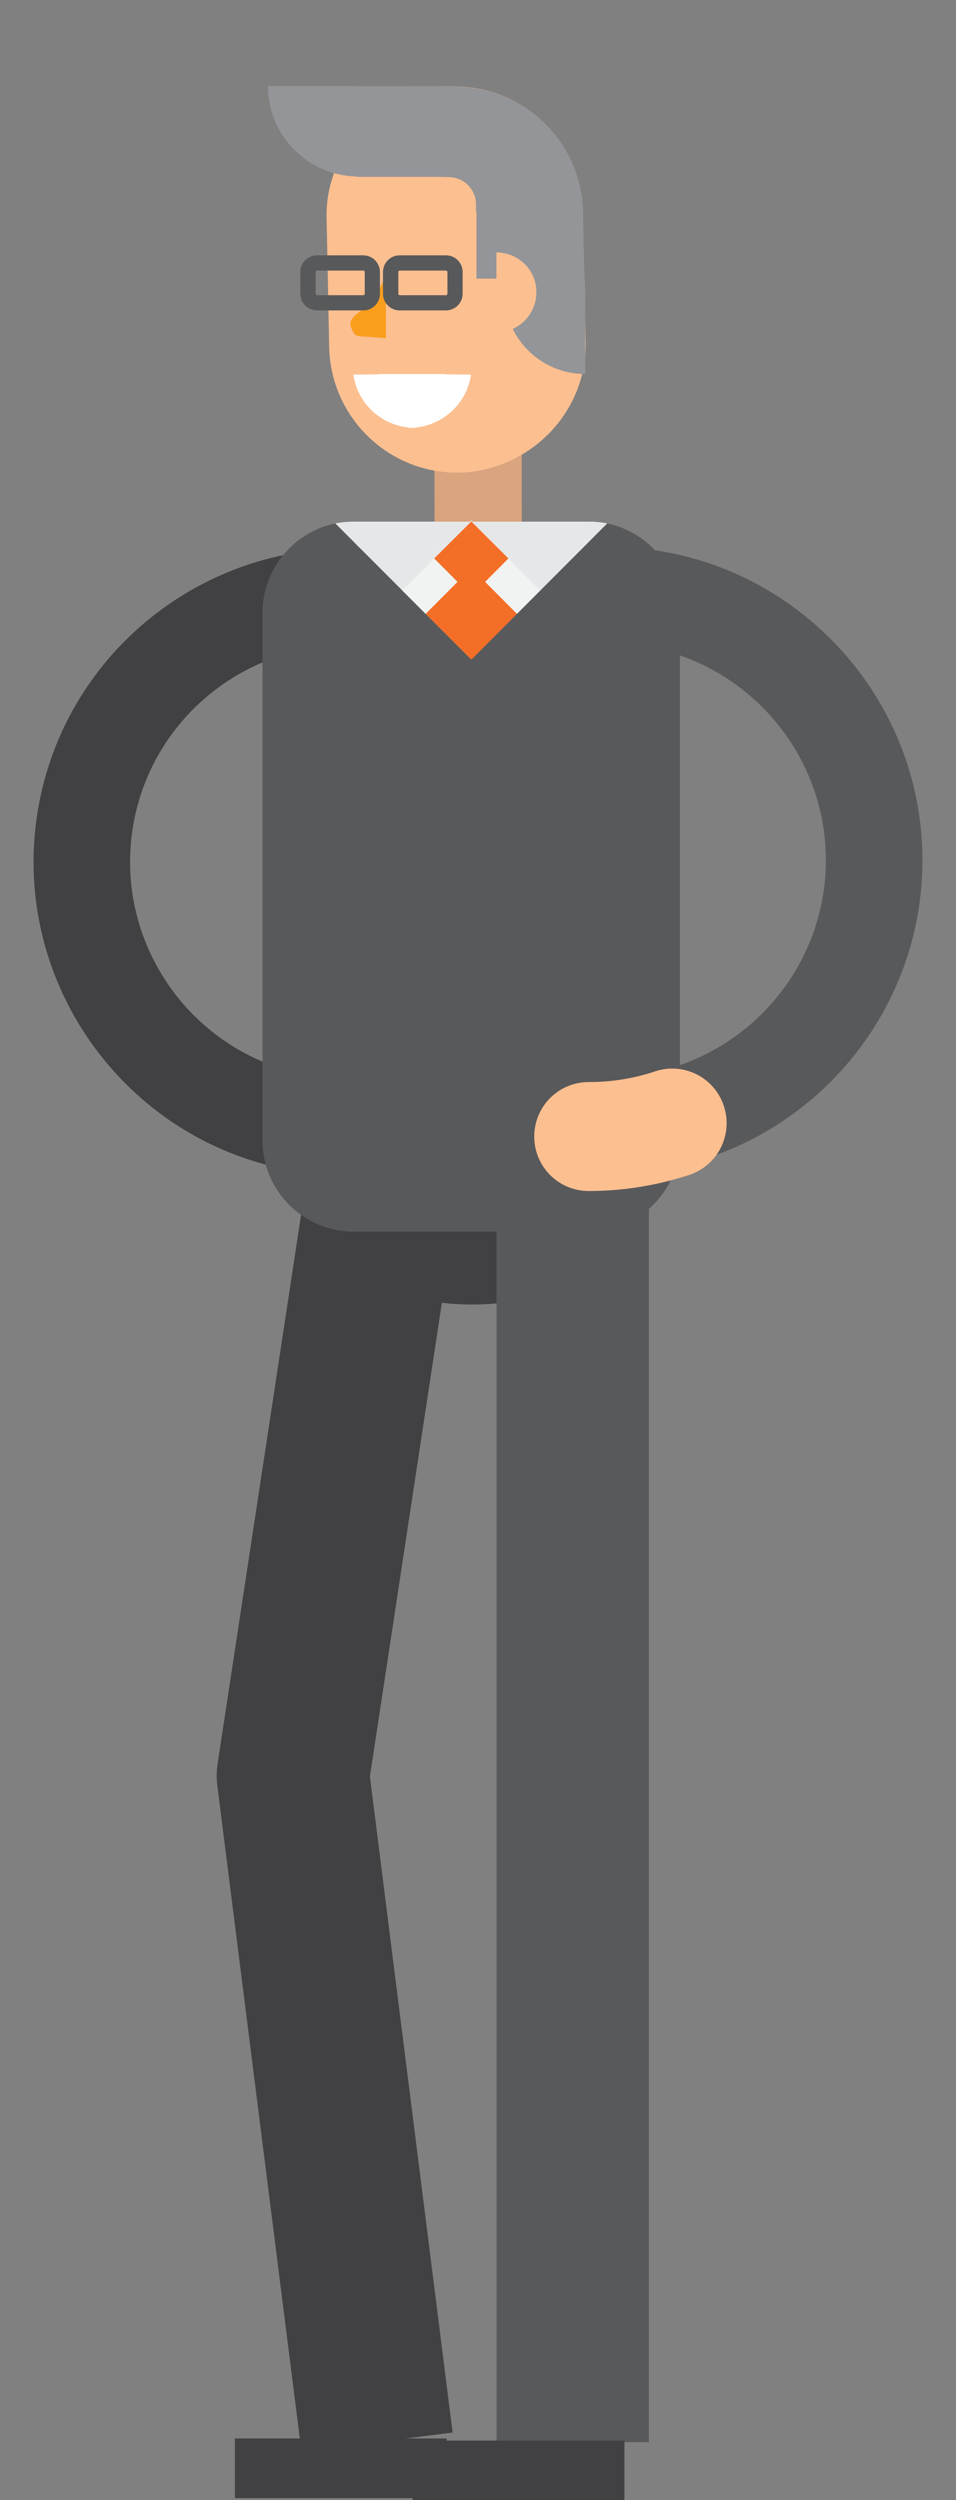 <?xml version="1.0" encoding="utf-8"?>
<!-- Generator: Adobe Illustrator 17.1.0, SVG Export Plug-In . SVG Version: 6.00 Build 0)  -->
<!DOCTYPE svg PUBLIC "-//W3C//DTD SVG 1.1//EN" "http://www.w3.org/Graphics/SVG/1.1/DTD/svg11.dtd">
<svg version="1.1" id="Layer_1" xmlns="http://www.w3.org/2000/svg" xmlns:xlink="http://www.w3.org/1999/xlink" x="0px" y="0px"
	 viewBox="0 0 628.8 1643" enable-background="new 0 0 628.8 1643" xml:space="preserve">
<rect x="0" y="0" width="628.8" height="1643" fill="#808080" stroke="none"/>
<g>
	<g>
		<g>
			<g>
				<path fill="#414042" d="M198.3,1611.2l99.4-12.6l-54.4-431.1L297.5,811l-99.1-15.1l-55.3,363.4c-0.7,4.6-0.8,9.2-0.2,13.8
					L198.3,1611.2z"/>
			</g>
			<g>
				<path fill="#414042" d="M207.4,794.7c0,34.6,46.1,62.6,103.1,62.6c56.9,0,103-28,103-62.6c0-34.6-46.1-62.6-103-62.6
					C253.6,732.1,207.4,760.1,207.4,794.7z"/>
			</g>
			<g>
				<g>
					<g>
						<path fill="#D9A47E" d="M314.5,370.7C314.6,370.7,314.6,370.7,314.5,370.7c15.9,0,28.7-12.9,28.7-28.7l-0.1-53
							c0-15.8-12.8-28.7-28.7-28.7l0,0c-15.9,0-28.7,12.8-28.7,28.7l0.1,53C285.9,357.9,298.7,370.7,314.5,370.7z"/>
					</g>
					<g>
						<g>
							<path fill="#FCBF90" d="M384,171l-0.4-20l0,0l-0.2-11.2c-0.8-46.6-39.2-83.7-85.7-82.9c-17,0.3-32.7,5.6-45.7,14.4
								c-5.2,3.5-9.9,7.7-14.2,12.3c-2.1,2.2-3.7,4.8-5.5,7.1c-1.4,2-3.3,3.8-4.6,5.9c0,0.2,0.1,0.4,0.2,0.5
								c-8.3,13.3-13.4,28.7-13.1,45.5l0.4,19.2l1.3,65.9c0.8,46.6,39.2,83.8,85.8,82.9c15-0.3,28.8-4.7,40.9-11.8
								c25.4-14.9,42.5-42.3,42-73.9L384,171z"/>
						</g>
						<g>
							<g>
								<g>
									<path fill="#F99D1C" d="M236.9,204.6c-8,5.8-7.6,8.7-3.9,14.6c1.1,1.8,4.4,2,7.5,2l13.3,1v-41
										C251.4,186.7,245.5,198.1,236.9,204.6z"/>
								</g>
							</g>
						</g>
					</g>
				</g>
				<g>
					<g>
						<polygon fill="#FCBF90" points="311.1,137.9 311.9,140.4 311.1,140.4 						"/>
					</g>
				</g>
			</g>
			<g>
				<rect x="326.6" y="792.6" fill="#58595B" width="100.2" height="812.3"/>
			</g>
			<g>
				<rect x="271.4" y="1603.9" fill="#414042" width="139.3" height="39.1"/>
			</g>
			<g>
				<rect x="154.5" y="1602.5" fill="#414042" width="139.3" height="39.2"/>
			</g>
			<g>
				<path fill="#414042" d="M24.6,534.4c17.7-112.2,123.3-189,235.5-171.3c17.3,2.7,29.1,19,26.4,36.3c-2.7,17.3-19,29.1-36.3,26.4
					c-77.6-12.2-150.7,40.9-162.9,118.5c-12.2,77.6,41,150.6,118.5,162.8c17.3,2.7,29.1,19,26.4,36.3c-2.7,17.3-19,29.1-36.3,26.4
					C83.8,752.2,6.9,646.5,24.6,534.4z"/>
			</g>
			<g>
				<path fill="#58595B" d="M403.6,771.3c0.2,0,0.4,0,0.5,0c113.5-1.8,204.4-95.7,202.6-209.2c-1.8-113.5-96-204.6-209.3-202.6
					c-17.5,0.3-31.5,14.7-31.2,32.2c0.3,17.5,15,31.6,32.2,31.2c78.3-1.3,143.5,61.6,144.8,140.1c1.2,78.5-61.6,143.4-140.1,144.7
					c-17.5,0.3-31.5,14.8-31.2,32.2C372.1,757.4,386.3,771.3,403.6,771.3z"/>
			</g>
			<g>
				<rect x="329.4" y="351" fill="#414042" width="0" height="1.2"/>
			</g>
			<g>
				<g>
					<polygon fill="#F1F2F2" points="264.2,387.8 310,342 355.8,387.8 310,433.6 					"/>
				</g>
				<g>
					<g>
						<path fill="#E6E7E8" d="M264.6,388.1L220.5,344c4-0.8,8.1-1.2,12.4-1.2h29.7h57.1h11.9h55.6c4.2,0,8.3,0.4,12.3,1.2
							l-44.1,44.2L310,342.7L264.6,388.1z"/>
					</g>
					<g>
						<polygon fill="#F1F2F2" points="285.6,367.3 285.6,409.1 264.6,388.1 310,342.7 355.4,388.1 334.4,409.1 334.4,367.3 						
							"/>
					</g>
				</g>
				<g>
					<polygon fill="#F36E27" points="285.6,367 310,342.7 334.4,367 310,391.5 					"/>
				</g>
				<g>
					<polygon fill="#F36E27" points="279.9,403.5 310,373.3 340.1,403.5 310,433.6 					"/>
				</g>
				<g>
					<path fill="#58595B" d="M220.5,344l11.9,11.9l77.6,77.6l89.4-89.5c27.3,5.7,47.8,29.9,47.8,58.8v346.6c0,33.2-26.9,60-60.1,60
						h-29.7h-57.1h-11.9h-55.6c-0.1,0-0.3,0-0.4,0c-33-0.3-59.7-27-59.7-60V402.8C172.7,373.8,193.3,349.7,220.5,344z"/>
				</g>
				<g>
					<path fill="#58595B" d="M220.5,344c-27.2,5.7-47.8,29.9-47.8,58.8v346.6c0,33.1,26.7,59.8,59.7,60V355.9L220.5,344z"/>
				</g>
			</g>
			<g>
				<path fill="#FCBF90" d="M387.2,782.7c22.6,0,44.9-3.6,66.2-10.6c18.8-6.2,28.9-26.5,22.7-45.3c-6.2-18.8-26.4-29-45.3-22.7
					c-14,4.7-28.6,7-43.6,7c-19.8,0-35.8,16-35.8,35.8C351.4,766.7,367.4,782.7,387.2,782.7z"/>
			</g>
		</g>
		<path fill="#939598" d="M234.6,56.7L234.6,56.7l65.5-0.1V57c45.5,0.5,82.7,37,83.4,82.8l0.2,11.2l0.3,20l0.8,16.6l0.1,2.5l0.2,4
			h-0.2v51.7c-29.3,0-53.1-23.7-53.1-53.1h1.4l-2.1-2.7l-4.2-5.5c0-0.5,0.1-0.9,0.1-1.4h-13.6v-38v-5.9l-0.2-0.5h-0.1v-4.3
			c0-9.8-7.8-17.7-17.4-18l-8.9-0.2h-52.4v-0.2c-32.2-0.8-58.1-27-58.1-59.4H234.6z"/>
		<g>
			<path fill="#FCBF90" d="M326.5,165.9l0.1,52.5c14.5,0,26.2-11.8,26.2-26.3C352.9,177.6,341.1,165.9,326.5,165.9z"/>
		</g>
		<g>
			<path fill="#58595B" d="M251.9,193v-14.2c0-6.1,4.9-11,11-11h30.4c6.1,0,11,4.9,11,11V193c0,6.1-5,11-11,11h-30.4
				C256.8,204,251.9,199.1,251.9,193z M262.9,177.8c-0.5,0-0.9,0.4-0.9,1V193c0,0.5,0.4,1,0.9,1h30.4c0.5,0,1-0.5,1-1v-14.2
				c0-0.5-0.5-1-1-1H262.9z"/>
		</g>
		<g>
			<path fill="#58595B" d="M197.5,193v-14.2c0-6.1,5-11,11.1-11h30.3c6.1,0,11,4.9,11,11V193c0,6.1-4.9,11-11,11h-30.3
				C202.5,204,197.5,199.1,197.5,193z M208.6,177.8c-0.6,0-1,0.5-1,1V193c0,0.5,0.5,1,1,1h30.3c0.6,0,1-0.5,1-1v-14.2
				c0-0.6-0.5-1-1-1H208.6z"/>
		</g>
	</g>
	<path fill="#FFFFFF" d="M232.4,246.2l16.9-0.2c-0.1-0.2-0.1-0.2-0.2-0.2H271h22c0,0-0.2,0-0.2,0.2l17,0.2
		c-2.7,18.5-17.7,32.9-36.6,34.8c0,0.1-0.2,0.2-0.2,0.3l0,0c-0.8,0-1.3-0.1-2-0.2c-0.5,0.1-1.1,0.2-1.7,0.2l0,0
		c-0.1-0.1-0.3-0.2-0.3-0.3C250,279.1,235.1,264.7,232.4,246.2z"/>
</g>
</svg>
